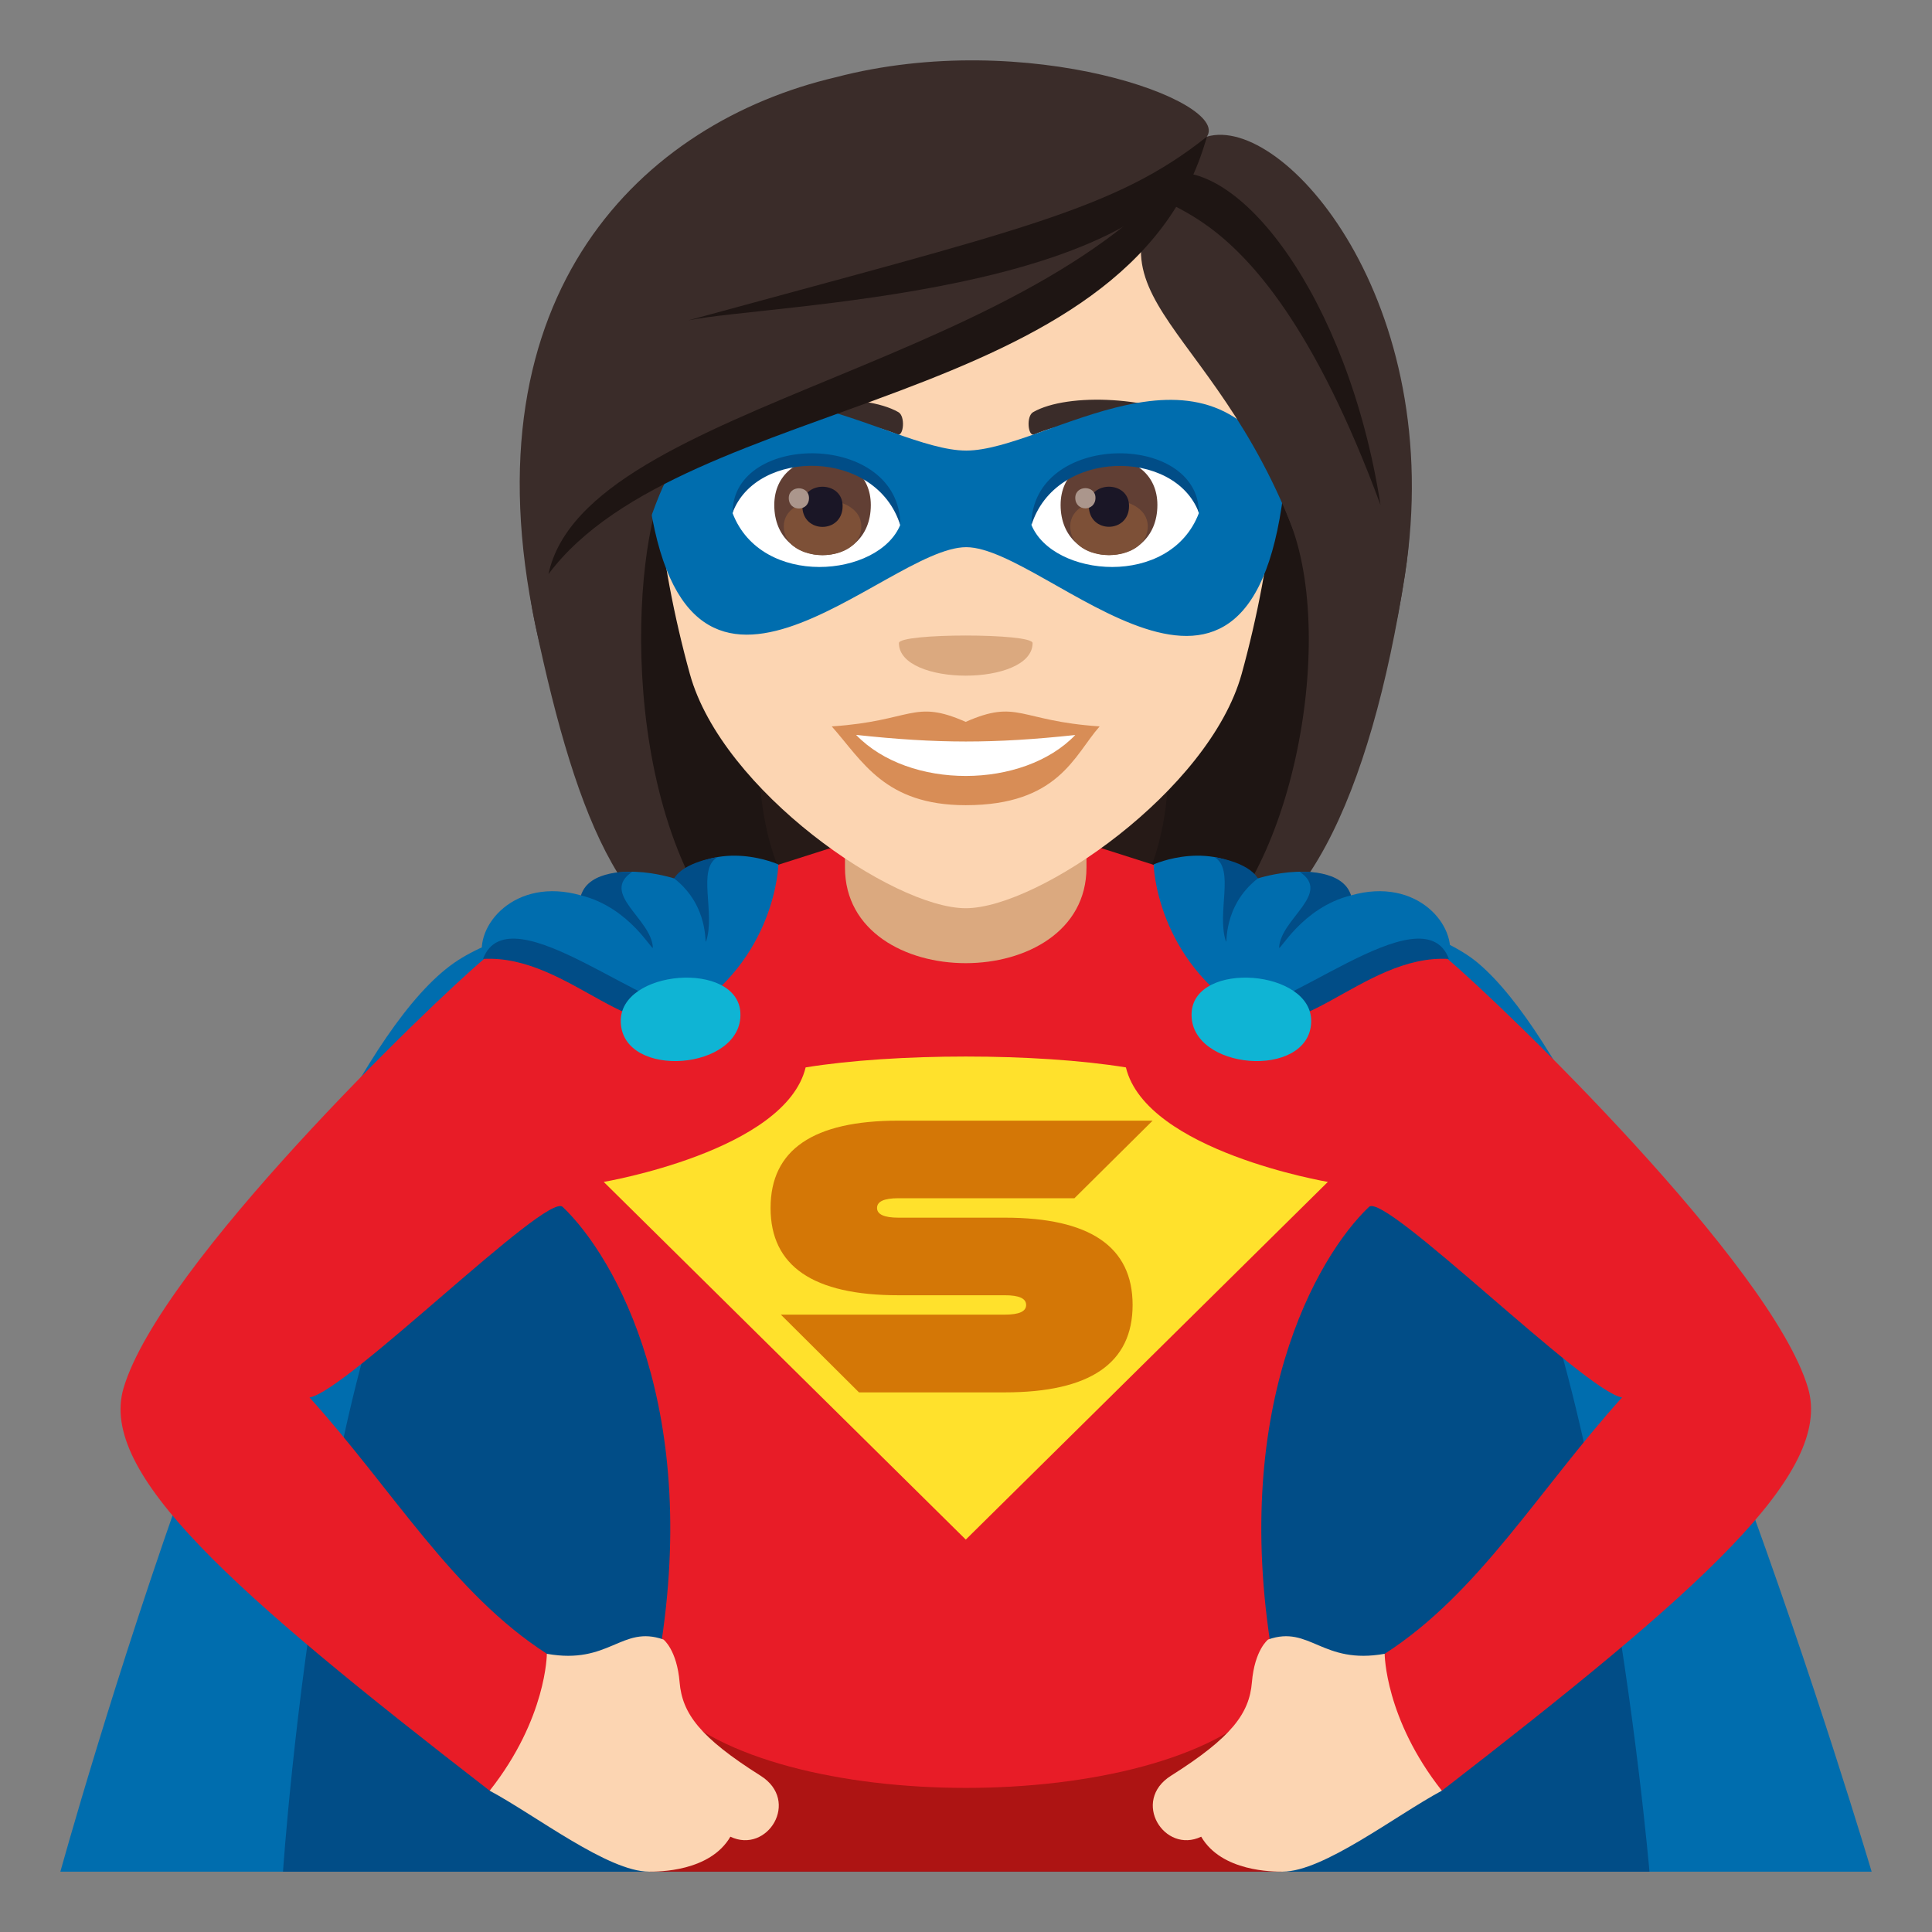 <?xml version="1.0" encoding="utf-8"?>
<!-- Generator: Adobe Illustrator 15.0.0, SVG Export Plug-In . SVG Version: 6.00 Build 0)  -->
<!DOCTYPE svg PUBLIC "-//W3C//DTD SVG 1.1//EN" "http://www.w3.org/Graphics/SVG/1.1/DTD/svg11.dtd">
<svg version="1.1" id="Layer_1" xmlns:x="http://ns.adobe.com/Extensibility/1.0/" xmlns:i="http://ns.adobe.com/AdobeIllustrator/10.0/" xmlns:graph="http://ns.adobe.com/Graphs/1.0/"
	 xmlns="http://www.w3.org/2000/svg" xmlns:xlink="http://www.w3.org/1999/xlink" xmlns:a="http://ns.adobe.com/AdobeSVGViewerExtensions/3.0/"
	 x="0px" y="0px" width="64px" height="64px" viewBox="0 0 64 64" enable-background="new 0 0 64 64" xml:space="preserve">
<rect x="0" y="0" width="64" height="64" fill="#808080" stroke="none"/>
<path fill="#261A17" d="M24.033,9.02c-5.364,23.027-4.873,22.535,6.419,22.535C24.204,27.183,36.176,8.708,24.033,9.02z"/>
<path fill="#1E1513" d="M22.097,8.664c-3.912,17.496-0.532,21.989,2.464,22.892h3.436C19.959,25.889,32.523,8.318,22.097,8.664z"/>
<path fill="#261A17" d="M39.817,9.02c5.363,23.027,4.872,22.535-6.421,22.535C39.146,28.046,27.678,8.708,39.817,9.02z"/>
<path fill="#1E1513" d="M41.752,8.664c5.725,15.917-0.011,22.154-2.463,22.892h-3.437C43.897,26.35,31.326,8.318,41.752,8.664z"/>
<path fill="#3A2C29" d="M42.704,17.214c1.659,4.048,0.016,12.354-3.415,14.341c3.803,0,6.124-5.265,7.249-12.506
	C47.952,9.998,39.754,9.995,42.704,17.214z"/>
<path fill="#3A2C29" d="M17.739,20.729c1.384,6.537,3.086,10.826,6.821,10.826c-4.158-4.308-3.675-13.399-2.486-15.661
	C28.098,12.305,15.395,9.672,17.739,20.729z"/>
<path fill="#006DAE" d="M62,62.001H2c0,0,7.186-26.026,13.045-30.106c5.063-3.523,29.371-3.811,33.908,0
	C54.445,36.506,62,62.001,62,62.001z"/>
<path fill="#014D87" d="M54.641,62.001H9.375c0,0,1.439-21.464,6.738-25.091c7.33-5.021,24.963-5.663,31.791,0
	C52.834,40.998,54.641,62.001,54.641,62.001z"/>
<path fill="#E81C27" d="M59.893,45.979c-1.211-4.083-10.15-12.709-11.961-14.229l-15.939-5.086L16.055,31.75
	c-1.811,1.52-10.752,10.146-11.961,14.229c-0.838,2.824,3.574,6.721,12.127,13.34c3.973-1.219,1.895-4.535,1.895-4.535
	c-3.119-2.004-5.1-5.43-7.863-8.492c1.221-0.188,7.859-6.813,8.385-6.313c1.738,1.652,4.656,6.75,3.146,15.188
	c0.877,5.875,19.541,5.875,20.418,0c-1.51-8.438,1.41-13.535,3.148-15.188c0.525-0.5,7.164,6.125,8.383,6.313
	c-2.762,3.063-4.742,6.488-7.863,8.492c0,0-2.078,3.316,1.895,4.535C56.318,52.7,60.729,48.804,59.893,45.979z"/>
<path fill="#AD1413" d="M41.938,56.396c-3.514,3.775-16.365,3.773-19.879,0l-0.545,5.605h20.971L41.938,56.396z"/>
<path fill="#FCD5B2" d="M18.115,54.784c2.076,0.373,2.473-0.961,3.863-0.473c0,0,0.445,0.338,0.535,1.418
	c0.088,1.029,0.664,1.822,2.682,3.094c1.328,0.836,0.223,2.604-1,2.02c-0.68,1.166-2.396,1.158-2.693,1.158
	c-1.359,0-3.746-1.859-5.281-2.682C18.111,56.927,18.115,54.784,18.115,54.784z"/>
<path fill="#FCD5B2" d="M45.869,54.784c-2.076,0.373-2.473-0.961-3.861-0.473c0,0-0.447,0.338-0.537,1.418
	c-0.086,1.029-0.664,1.822-2.68,3.094c-1.328,0.836-0.223,2.604,1,2.02c0.678,1.166,2.396,1.158,2.693,1.158
	c1.359,0,3.746-1.859,5.279-2.682C45.875,56.927,45.869,54.784,45.869,54.784z"/>
<path fill="#FFE12C" d="M37.297,35.359c-2.961-0.48-7.648-0.48-10.609,0c-0.674,2.775-6.689,3.793-6.689,3.793l11.994,11.849
	l11.994-11.849C43.986,39.152,37.971,38.135,37.297,35.359z"/>
<path fill="#D47706" d="M38.182,37.123l-2.59,2.57H29.76c-0.471,0-0.707,0.105-0.707,0.322c0,0.213,0.236,0.322,0.707,0.322h3.527
	c2.82,0,4.232,0.963,4.232,2.891c0,1.931-1.412,2.896-4.232,2.896h-4.832l-2.588-2.575h7.42c0.471,0,0.705-0.105,0.705-0.32
	c0-0.217-0.234-0.322-0.705-0.322H29.76c-2.82,0-4.234-0.963-4.234-2.891c0-1.93,1.414-2.893,4.234-2.893H38.182z"/>
<path fill="#006DAE" d="M22.619,33.649c3.098-1.857,3.166-5.013,3.166-5.013s-1.973-0.898-3.453,0.463c0,0-2.373-0.773-3.086,0.562
	c-2.215-0.633-3.543,1.041-3.246,2.105C18.715,30.741,21.174,34.134,22.619,33.649z"/>
<path fill="#014D87" d="M16,31.766c0.873-2.31,5.729,2.11,7.057,1.606C21.188,35.09,18.922,31.597,16,31.766z"/>
<path fill="#014D87" d="M19.246,29.661c1.631,0.404,2.385,1.899,2.381,1.724c-0.051-0.948-1.756-1.786-0.686-2.501
	C20.941,28.883,19.512,28.784,19.246,29.661z"/>
<path fill="#014D87" d="M22.332,29.099c1.186,0.922,0.998,2.248,1.059,2.082c0.314-0.944-0.309-2.385,0.375-2.786
	C23.766,28.395,22.662,28.542,22.332,29.099z"/>
<path fill="#0FB4D4" d="M24.527,33.563c0.078,1.899-3.887,2.206-3.963,0.307C20.488,32.107,24.455,31.802,24.527,33.563z"/>
<path fill="#006DAE" d="M41.381,33.649c-3.098-1.857-3.166-5.013-3.166-5.013s1.973-0.898,3.453,0.463c0,0,2.373-0.773,3.086,0.562
	c2.213-0.633,3.541,1.041,3.244,2.105C45.283,30.741,42.826,34.134,41.381,33.649z"/>
<path fill="#014D87" d="M47.998,31.766c-0.871-2.31-5.729,2.11-7.057,1.606C42.813,35.09,45.076,31.597,47.998,31.766z"/>
<path fill="#014D87" d="M44.754,29.661c-1.631,0.404-2.385,1.899-2.381,1.724c0.049-0.948,1.754-1.786,0.684-2.501
	C43.057,28.883,44.488,28.784,44.754,29.661z"/>
<path fill="#014D87" d="M41.668,29.099c-1.186,0.922-1,2.248-1.059,2.082c-0.314-0.944,0.307-2.385-0.377-2.786
	C40.232,28.395,41.338,28.542,41.668,29.099z"/>
<path fill="#0FB4D4" d="M39.473,33.563c-0.08,1.899,3.885,2.206,3.961,0.307C43.51,32.107,39.545,31.802,39.473,33.563z"/>
<path fill="#DBA97F" d="M27.991,28.739c0,4.223,8,4.223,8,0v-4.374h-8V28.739z"/>
<path fill="#FCD5B2" d="M31.99,3.488c-7.149,0-10.591,5.821-10.159,13.306c0.086,1.505,0.506,3.677,1.023,5.537
	c1.069,3.862,6.728,7.755,9.136,7.755c2.412,0,8.063-3.893,9.14-7.755c0.515-1.86,0.934-4.032,1.023-5.537
	C42.581,9.309,39.144,3.488,31.99,3.488z"/>
<path fill="#D88D56" d="M31.99,23.913c-1.736-0.766-1.752-0.03-4.437,0.15c1.013,1.143,1.756,2.61,4.437,2.61
	c3.083,0,3.6-1.665,4.437-2.61C33.742,23.882,33.727,23.147,31.99,23.913z"/>
<path fill="#FFFFFF" d="M28.359,24.344c1.752,1.823,5.533,1.804,7.261,0.004C32.925,24.636,31.064,24.636,28.359,24.344z"/>
<path fill="#3A2C29" d="M39.87,14.073c-1.613-0.958-4.501-1.077-5.645-0.421c-0.24,0.132-0.172,0.825,0.034,0.739
	c1.631-0.679,4.114-0.713,5.645,0.07C40.111,14.567,40.114,14.214,39.87,14.073z"/>
<path fill="#3A2C29" d="M24.115,14.073c1.607-0.958,4.496-1.077,5.644-0.421c0.24,0.132,0.176,0.825-0.034,0.739
	c-1.631-0.679-4.114-0.713-5.641,0.07C23.873,14.567,23.866,14.214,24.115,14.073z"/>
<path fill="#DBA97F" d="M34.206,21.303c0,1.439-4.428,1.439-4.428,0C29.778,20.969,34.206,20.969,34.206,21.303z"/>
<path fill="#006DAE" d="M32.009,14.926c-2.659,0.003-8.053-4.343-10.593,0.939c1.105,10.1,7.878,2.256,10.593,2.261
	c2.707,0.004,9.545,7.93,10.56-2.261C40.026,10.582,34.662,14.924,32.009,14.926z"/>
<path fill="#FFFFFF" d="M39.713,17.001c-0.952,2.493-4.839,2.129-5.548,0.382C34.702,14.571,39.188,14.331,39.713,17.001z"/>
<path fill="#613F34" d="M35.134,16.727c0,2.213,3.206,2.213,3.206,0C38.34,14.667,35.134,14.667,35.134,16.727z"/>
<path fill="#7D5037" d="M35.452,17.436c0,1.271,2.569,1.271,2.569,0C38.021,16.258,35.452,16.258,35.452,17.436z"/>
<path fill="#1A1626" d="M36.07,16.761c0,0.919,1.331,0.919,1.331,0C37.401,15.91,36.07,15.91,36.07,16.761z"/>
<path fill="#AB968C" d="M35.62,16.491c0,0.465,0.669,0.465,0.669,0C36.289,16.064,35.62,16.064,35.62,16.491z"/>
<path fill="#014D87" d="M39.713,16.982c0-2.688-5.548-2.688-5.548,0.424C34.953,14.852,38.921,14.852,39.713,16.982z"/>
<path fill="#FFFFFF" d="M24.269,17.001c0.955,2.493,4.846,2.129,5.555,0.382C29.282,14.571,24.797,14.331,24.269,17.001z"/>
<path fill="#613F34" d="M25.649,16.731c0,2.212,3.198,2.212,3.198,0C28.848,14.676,25.649,14.676,25.649,16.731z"/>
<path fill="#7D5037" d="M25.963,17.436c0,1.271,2.569,1.271,2.569,0C28.532,16.262,25.963,16.262,25.963,17.436z"/>
<path fill="#1A1626" d="M26.579,16.764c0,0.92,1.334,0.92,1.334,0C27.913,15.91,26.579,15.91,26.579,16.764z"/>
<path fill="#AB968C" d="M26.129,16.499c0,0.462,0.67,0.462,0.67,0C26.799,16.068,26.129,16.068,26.129,16.499z"/>
<path fill="#014D87" d="M24.269,16.982c0-2.688,5.555-2.688,5.555,0.42C29.032,14.848,25.063,14.848,24.269,16.982z"/>
<path fill="#3A2C29" d="M39.979,4.527c-5.014,5.139-0.225,5.468,2.726,12.688c1.659,4.048,2.709,9.076,3.834,1.835
	C47.952,9.998,42.525,3.774,39.979,4.527z"/>
<path fill="#3A2C29" d="M27.678,2.561c-6.361,1.494-12.283,7.111-9.938,18.168c1.384,6.537,3.146-2.573,4.335-4.835
	c6.023-3.589,16.337-6.308,17.904-11.367C40.774,3.36,34.034,0.893,27.678,2.561z"/>
<path fill="#1E1513" d="M22.806,10.611c2.688-0.545,15.545-0.8,17.173-6.084C36.941,6.95,33.794,7.61,22.806,10.611z"/>
<path fill="#1E1513" d="M18.169,19.018c4.51-6.02,19.282-5.355,21.81-14.491C35.073,12.194,19.399,13.233,18.169,19.018z"/>
<path fill="#1E1513" d="M38.493,5.78c-1.162,1.833,2.881-0.858,7.239,10.951C44.659,9.827,40.972,5.071,38.493,5.78z"/>
</svg>

